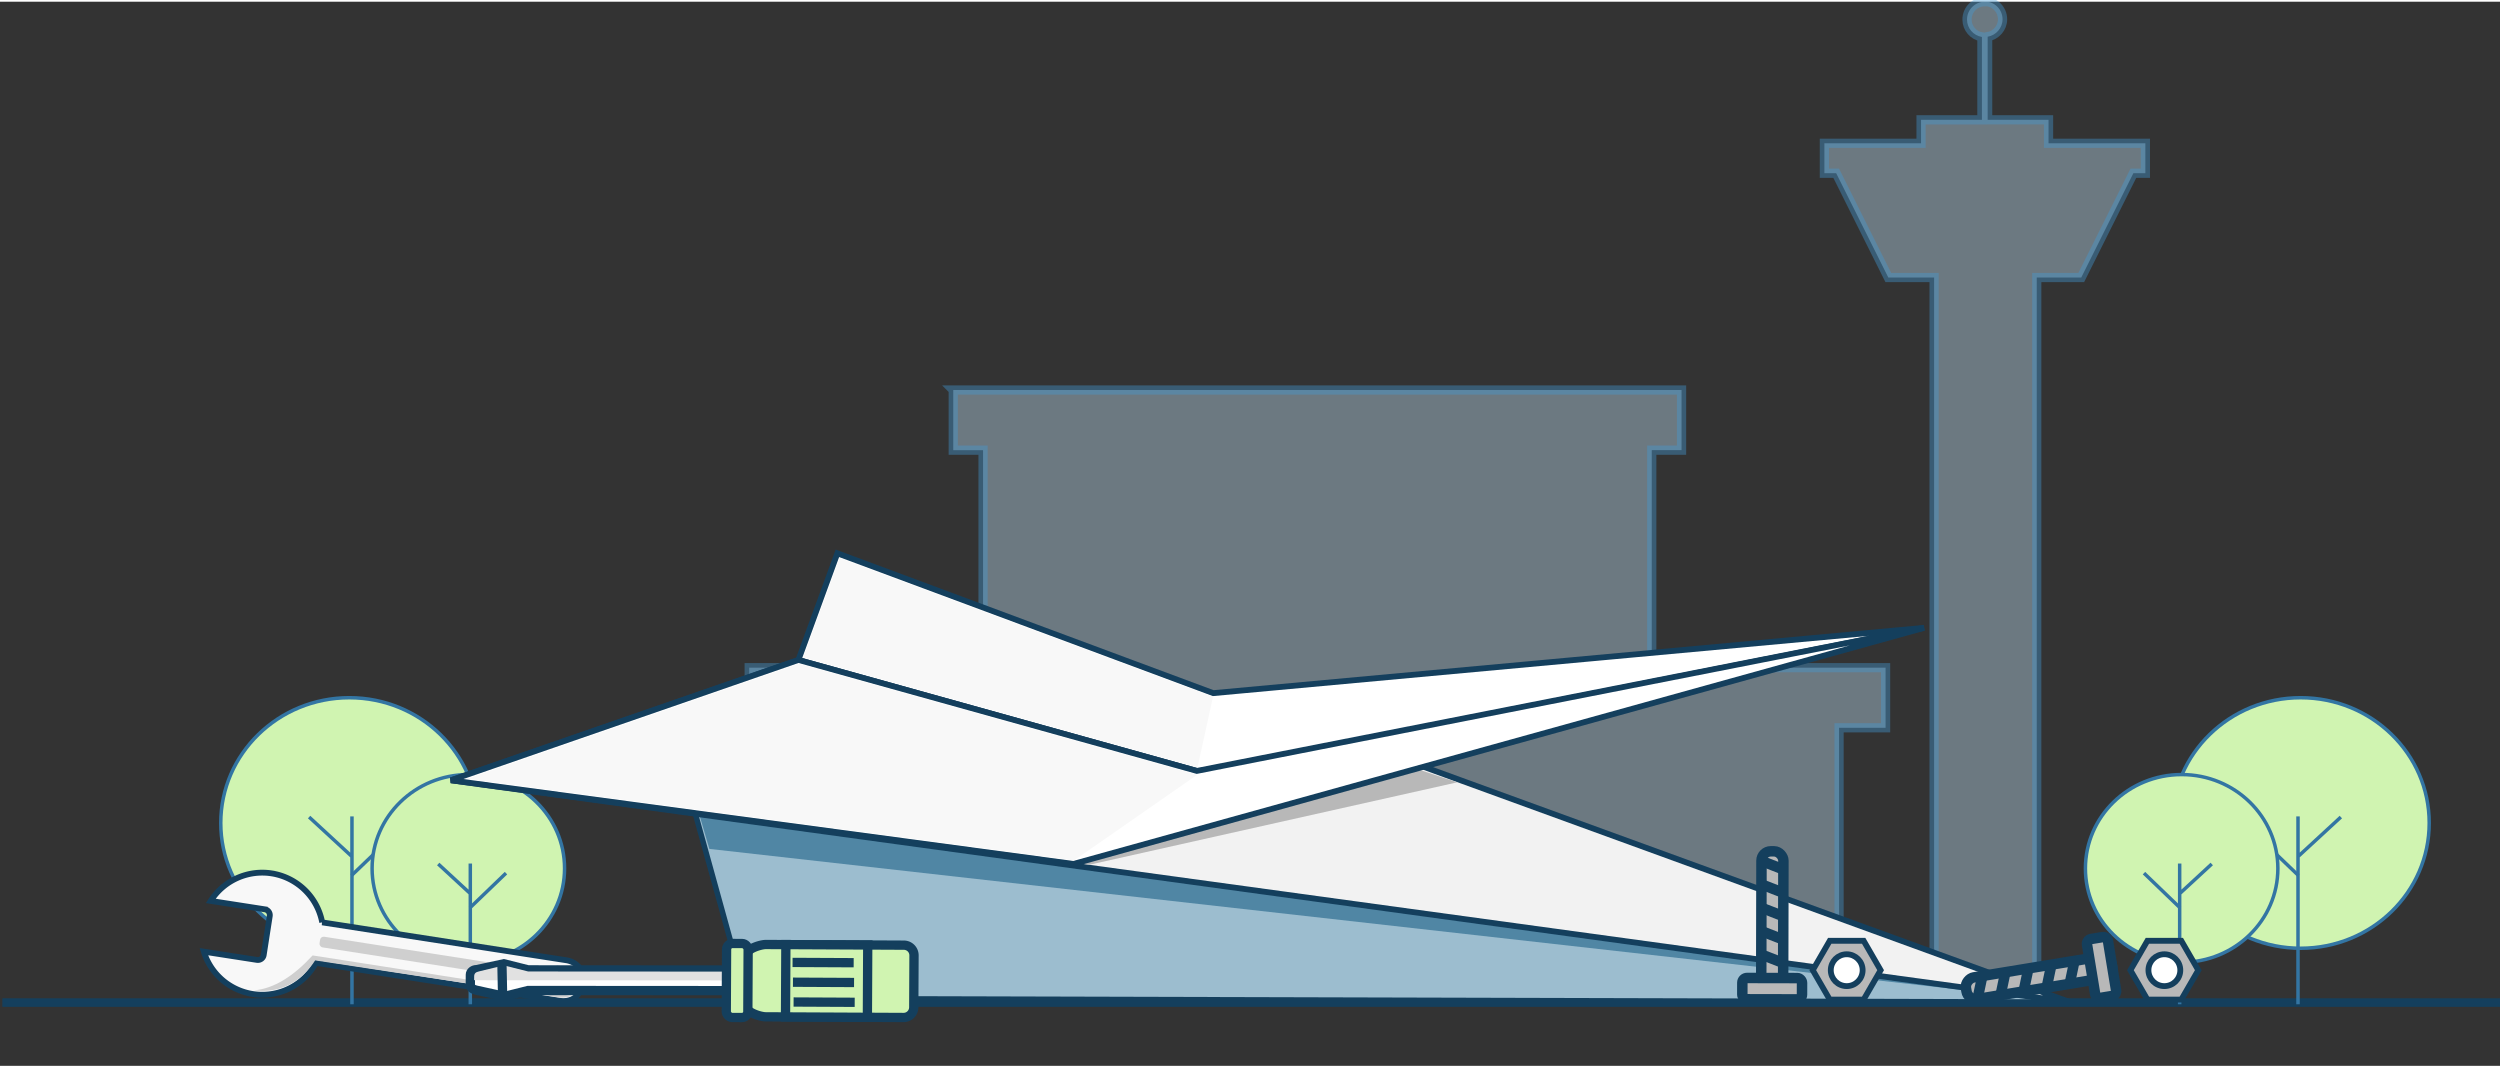 <svg xmlns="http://www.w3.org/2000/svg" xmlns:xlink="http://www.w3.org/1999/xlink" width="459" height="196" viewBox="0 0 121.34 51.648"><rect x="0" y="0" width="121.34" height="51.648" fill="#333333" stroke="none"/><style><![CDATA[.B{stroke:#143f5d}.C{fill:#b8b8b8}.D{fill:#d0f4b1}.E{stroke-width:.757}.F{stroke-width:.593}.G{stroke-width:.73}.H{stroke-width:.223}.I{stroke-width:1.312}.J{stroke-width:.432}]]></style><path d="M.114 48.37H121.34v.416H.114z" fill="#143f5d"/><path d="M96.335 0c-.477 0-.864.387-.864.864 0 .43.313.78.723.847v4.022H93.24V6.87h-4.692v1.455h.573l2.53 5.062h2.222v34.74h4.983v-34.74h2.16l2.53-5.062h.582V6.87h-4.7V5.732h-2.955V1.7c.4-.067.723-.417.723-.847 0-.477-.387-.864-.864-.864zM46.267 18.847v2.92h1.446v10.557h-11.35v2.92h2.258V48.06h50.64V35.242h2.258v-2.92H80.17V21.766h1.446v-2.92h-35.35z" opacity=".4" fill="#c2e1f5" stroke="#4199d5" stroke-width=".448"/><g stroke="#3375a3" class="D E"><g transform="matrix(.224 0 0 .224 107.881 -127.57)"><use xlink:href="#B"/><path d="M-405.348 786.747v-40.714m-.078 8.637l-9.208-8.494"/><path d="M-405.43 758.83l10.414-9.995"/><use xlink:href="#C"/><path d="M-379.707 786.747v-30.5m-.058 6.463l-6.892-6.365"/><path d="M-379.768 765.827l7.794-7.5"/></g><g transform="matrix(-.224 0 0 .224 20.738 -127.57)"><use xlink:href="#B"/><path d="M-405.348 786.747v-40.714m-.078 8.637l-9.208-8.494"/><path d="M-405.43 758.83l10.414-9.995"/><use xlink:href="#C"/><path d="M-379.707 786.747v-30.5m-.058 6.463l-6.892-6.365"/><path d="M-379.768 765.827l7.794-7.5"/></g></g><g transform="matrix(1.268 .034 -.034 1.268 -47.57 -80.297)"><path d="M66.445 92.063l2.314 7.573 50.62-1.22z" fill="#9cbdcf" stroke-width=".209" class="B"/><path d="M66.58 92.063l.608 1.89 52.192 4.462z" fill="#5086a4"/><path d="M72.428 85.837l-2.018.797-13.17 4.96 62.138 6.822-31.788-10.62z" fill="#f2f2f2" class="B H"/><path d="M71.867 82.697L70.4 86.633l-13.17 4.96 24.513 2.575 13.986-3.53s-13.24-3.897-23.872-7.942z" class="C"/><g fill="#fff" class="B H"><path d="M71.782 82.515L70.4 86.633l15.464 3.864 27.56-6.246L86.3 87.478z"/><path d="M70.4 86.633l-13.17 4.96 23.903 2.56 32.29-9.903-27.67 6.22z"/></g><path d="M85.77 90.617L70.426 86.78l-12.574 4.74 23.295 2.5.93-.684zm-13.903-7.92L70.58 86.53l15.196 3.803.52-2.714z" fill="#f8f8f8"/></g><g transform="matrix(1.147 .179 -.179 1.147 172.51 -86.407)"><g transform="matrix(.185 -.016 .016 .185 -76.269 113.596)"><path d="M-234.568 72.233a13.762 13.762 0 0 0-13.252 7.127l12.277 1.053a1.33 1.33 0 0 1 1.213 1.44l-.758 8.833a1.33 1.33 0 0 1-1.44 1.212l-12.058-1.034a13.762 13.762 0 0 0 25.353.779l.322.04 55.048 4.723c2.274.195 4.228-1.085 4.38-2.87l.237-2.762c.153-1.785-1.554-3.38-3.828-3.574l-55.374-4.738a13.762 13.762 0 0 0-12.12-10.228z" fill="#f8f8f8" class="B I"/><path d="M-236.726 98.777c2.254.137 9.007.11 13.274-7.666l55.118 4.538c1.393.22 2.98-.513 2.98-.513l-58.746-5.103c-3.858 4.86-8.166 8.092-12.627 8.743z" fill="#cfcfcf"/><circle cx="-160.307" cy="105.682" r="2.393" transform="matrix(.996 .085 -.085 .996 0 0)" fill="#fff" class="B I"/></g><rect ry=".15" y="132.991" x="-116.078" height=".451" width="8.954" fill="#cfcfcf"/></g><g transform="matrix(1.802 0 0 1.802 -112.283 -153.579)" class="B"><g transform="matrix(.363 0 0 .363 136.042 80.302)" class="J"><path d="M-40.005 85.428l-1.26 2.18h-2.517l-1.26-2.18 1.26-2.18h2.517z" class="C"/><circle cx="-42.522" cy="85.428" r="1.182" fill="#fff"/></g><g transform="matrix(-.077 -.469 .469 -.077 72.106 90.676)" class="C F"><rect rx=".526" y="82.404" x="-59.271" height="8.375" width="1.24"/><path d="M-59.347 82.922l1.294.5m-1.294.823l1.294.5m-1.294.823l1.294.5m-1.294.822l1.294.5m-1.294.824l1.294.5"/><rect width="3.378" height="1.205" x="-60.34" y="89.574" ry=".267"/></g></g><g transform="matrix(1.802 0 0 1.802 -127.701 -153.579)" class="B"><g transform="matrix(.363 0 0 .363 136.042 80.302)" class="J"><path d="M-40.005 85.428l-1.26 2.18h-2.517l-1.26-2.18 1.26-2.18h2.517z" class="C"/><circle r="1.182" cy="85.428" cx="-42.522" fill="#fff"/></g><g transform="matrix(.476 .001 -.001 .476 146.607 68.945)" class="C F"><rect width="1.24" height="8.375" x="-59.271" y="82.404" rx=".526"/><path d="M-59.347 82.922l1.294.5m-1.294.823l1.294.5m-1.294.823l1.294.5m-1.294.822l1.294.5m-1.294.824l1.294.5"/><rect ry=".267" y="89.574" x="-60.34" height="1.205" width="3.378"/></g></g><g transform="matrix(.618 .003 -.003 .618 112.744 -12.923)"><path d="M-121.808 95.546h10.824a.8.8 0 0 1 .802.802v4.076a.8.8 0 0 1-.802.802h-10.824c-.444 0-1.537-.358-1.537-.802v-4.076c0-.444 1.093-.802 1.537-.802z" class="B D G"/><path d="M-144.52 97.63l2.127-.47 1.914.47 15.97-.067c.275-.001.496.183.496.4v.82c0 .227-.22.41-.496.4l-15.97.067-1.843.47-2.198-.47c-.266-.057-.496-.183-.496-.4v-.82c0-.227.22-.4.496-.4z" fill="#fff" class="B G"/><path d="M-144.344 97.77l1.95-.484 1.914.47 15.97-.067c.275-.001.496.183.496.4v.292c0 .227 0 0 0 0l-20.704.082v-.292c0-.227.106-.344.372-.4z" fill="#e1e1e1"/><g class="B G"><path d="M-142.542 97.163l.067 2.58" fill="none"/><g class="D"><rect ry=".468" y="95.478" x="-124.904" height="5.813" width="1.693"/><path d="M-120.25 95.546h6.43v5.68h-6.43z"/></g><path d="M-119.718 96.943h4.8m-4.762 1.554h4.8m-4.742 1.555h4.8" fill="none"/></g></g><defs ><path id="B" d="M-378.063 747.462c0 14.99-12.472 27.143-27.857 27.143s-27.857-12.152-27.857-27.143 12.472-27.143 27.857-27.143 27.857 12.152 27.857 27.143z"/><path id="C" d="M-359.285 757.31c0 11.233-9.335 20.34-20.85 20.34s-20.85-9.106-20.85-20.34 9.335-20.34 20.85-20.34 20.85 9.106 20.85 20.34z"/></defs></svg>